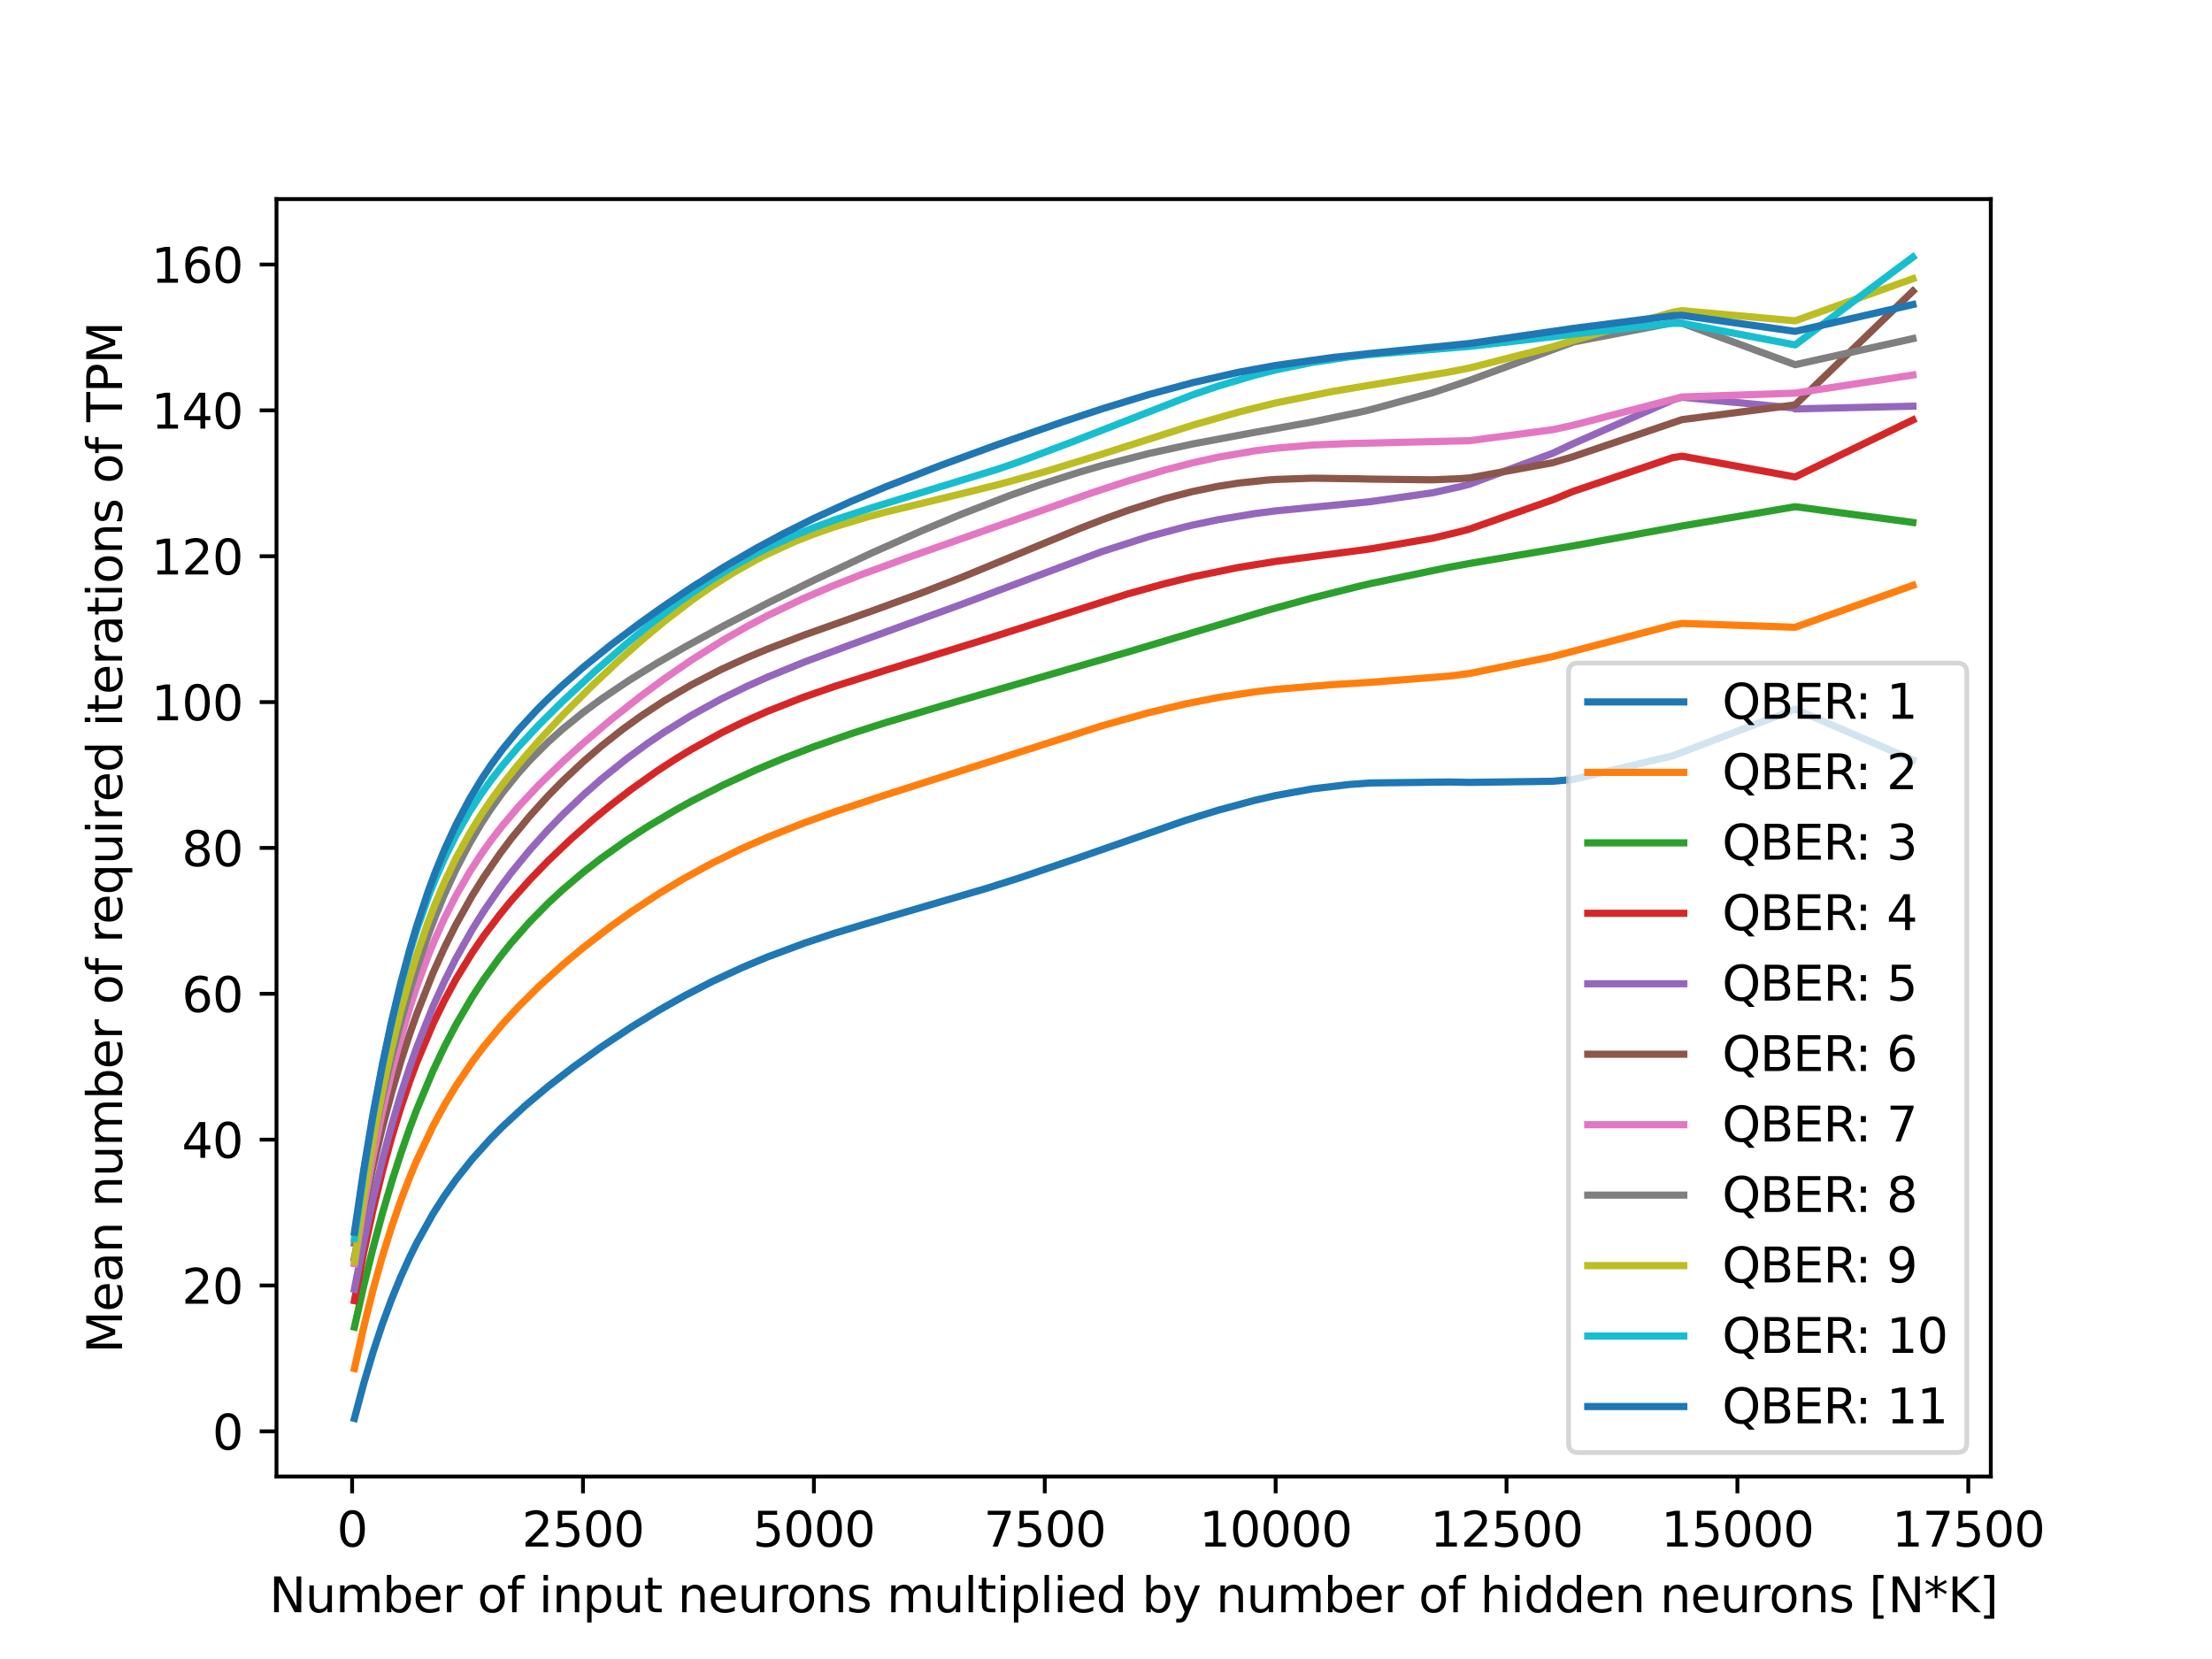 <?xml version="1.0" encoding="utf-8" standalone="no"?>
<!DOCTYPE svg PUBLIC "-//W3C//DTD SVG 1.1//EN"
  "http://www.w3.org/Graphics/SVG/1.1/DTD/svg11.dtd">
<svg xmlns:xlink="http://www.w3.org/1999/xlink" width="460.8pt" height="345.6pt" viewBox="0 0 460.8 345.6" xmlns="http://www.w3.org/2000/svg" version="1.1">
 <defs>
  <style type="text/css">*{stroke-linejoin: round; stroke-linecap: butt}</style>
 </defs>
 <g id="figure_1">
  <g id="patch_1">
   <path d="M 0 345.6 
L 460.8 345.6 
L 460.8 0 
L 0 0 
z
" style="fill: #ffffff"/>
  </g>
  <g id="axes_1">
   <g id="patch_2">
    <path d="M 57.6 307.584 
L 414.72 307.584 
L 414.72 41.472 
L 57.6 41.472 
z
" style="fill: #ffffff"/>
   </g>
   <g id="matplotlib.axis_1">
    <g id="xtick_1">
     <g id="line2d_1">
      <defs>
       <path id="m8f8224e576" d="M 0 0 
L 0 3.5 
" style="stroke: #000000; stroke-width: 0.8"/>
      </defs>
      <g>
       <use xlink:href="#m8f8224e576" x="73.352" y="307.584" style="stroke: #000000; stroke-width: 0.8"/>
      </g>
     </g>
     <g id="text_1">
      <!-- 0 -->
      <g transform="translate(70.171 322.182)scale(0.1 -0.1)">
       <defs>
        <path id="DejaVuSans-30" d="M 2034 4250 
Q 1547 4250 1301 3770 
Q 1056 3291 1056 2328 
Q 1056 1369 1301 889 
Q 1547 409 2034 409 
Q 2525 409 2770 889 
Q 3016 1369 3016 2328 
Q 3016 3291 2770 3770 
Q 2525 4250 2034 4250 
z
M 2034 4750 
Q 2819 4750 3233 4129 
Q 3647 3509 3647 2328 
Q 3647 1150 3233 529 
Q 2819 -91 2034 -91 
Q 1250 -91 836 529 
Q 422 1150 422 2328 
Q 422 3509 836 4129 
Q 1250 4750 2034 4750 
z
" transform="scale(0.016)"/>
       </defs>
       <use xlink:href="#DejaVuSans-30"/>
      </g>
     </g>
    </g>
    <g id="xtick_2">
     <g id="line2d_2">
      <g>
       <use xlink:href="#m8f8224e576" x="121.449" y="307.584" style="stroke: #000000; stroke-width: 0.8"/>
      </g>
     </g>
     <g id="text_2">
      <!-- 2500 -->
      <g transform="translate(108.724 322.182)scale(0.1 -0.1)">
       <defs>
        <path id="DejaVuSans-32" d="M 1228 531 
L 3431 531 
L 3431 0 
L 469 0 
L 469 531 
Q 828 903 1448 1529 
Q 2069 2156 2228 2338 
Q 2531 2678 2651 2914 
Q 2772 3150 2772 3378 
Q 2772 3750 2511 3984 
Q 2250 4219 1831 4219 
Q 1534 4219 1204 4116 
Q 875 4013 500 3803 
L 500 4441 
Q 881 4594 1212 4672 
Q 1544 4750 1819 4750 
Q 2544 4750 2975 4387 
Q 3406 4025 3406 3419 
Q 3406 3131 3298 2873 
Q 3191 2616 2906 2266 
Q 2828 2175 2409 1742 
Q 1991 1309 1228 531 
z
" transform="scale(0.016)"/>
        <path id="DejaVuSans-35" d="M 691 4666 
L 3169 4666 
L 3169 4134 
L 1269 4134 
L 1269 2991 
Q 1406 3038 1543 3061 
Q 1681 3084 1819 3084 
Q 2600 3084 3056 2656 
Q 3513 2228 3513 1497 
Q 3513 744 3044 326 
Q 2575 -91 1722 -91 
Q 1428 -91 1123 -41 
Q 819 9 494 109 
L 494 744 
Q 775 591 1075 516 
Q 1375 441 1709 441 
Q 2250 441 2565 725 
Q 2881 1009 2881 1497 
Q 2881 1984 2565 2268 
Q 2250 2553 1709 2553 
Q 1456 2553 1204 2497 
Q 953 2441 691 2322 
L 691 4666 
z
" transform="scale(0.016)"/>
       </defs>
       <use xlink:href="#DejaVuSans-32"/>
       <use xlink:href="#DejaVuSans-35" x="63.623"/>
       <use xlink:href="#DejaVuSans-30" x="127.246"/>
       <use xlink:href="#DejaVuSans-30" x="190.869"/>
      </g>
     </g>
    </g>
    <g id="xtick_3">
     <g id="line2d_3">
      <g>
       <use xlink:href="#m8f8224e576" x="169.546" y="307.584" style="stroke: #000000; stroke-width: 0.8"/>
      </g>
     </g>
     <g id="text_3">
      <!-- 5000 -->
      <g transform="translate(156.821 322.182)scale(0.1 -0.1)">
       <use xlink:href="#DejaVuSans-35"/>
       <use xlink:href="#DejaVuSans-30" x="63.623"/>
       <use xlink:href="#DejaVuSans-30" x="127.246"/>
       <use xlink:href="#DejaVuSans-30" x="190.869"/>
      </g>
     </g>
    </g>
    <g id="xtick_4">
     <g id="line2d_4">
      <g>
       <use xlink:href="#m8f8224e576" x="217.643" y="307.584" style="stroke: #000000; stroke-width: 0.8"/>
      </g>
     </g>
     <g id="text_4">
      <!-- 7500 -->
      <g transform="translate(204.918 322.182)scale(0.1 -0.1)">
       <defs>
        <path id="DejaVuSans-37" d="M 525 4666 
L 3525 4666 
L 3525 4397 
L 1831 0 
L 1172 0 
L 2766 4134 
L 525 4134 
L 525 4666 
z
" transform="scale(0.016)"/>
       </defs>
       <use xlink:href="#DejaVuSans-37"/>
       <use xlink:href="#DejaVuSans-35" x="63.623"/>
       <use xlink:href="#DejaVuSans-30" x="127.246"/>
       <use xlink:href="#DejaVuSans-30" x="190.869"/>
      </g>
     </g>
    </g>
    <g id="xtick_5">
     <g id="line2d_5">
      <g>
       <use xlink:href="#m8f8224e576" x="265.74" y="307.584" style="stroke: #000000; stroke-width: 0.8"/>
      </g>
     </g>
     <g id="text_5">
      <!-- 10000 -->
      <g transform="translate(249.833 322.182)scale(0.1 -0.1)">
       <defs>
        <path id="DejaVuSans-31" d="M 794 531 
L 1825 531 
L 1825 4091 
L 703 3866 
L 703 4441 
L 1819 4666 
L 2450 4666 
L 2450 531 
L 3481 531 
L 3481 0 
L 794 0 
L 794 531 
z
" transform="scale(0.016)"/>
       </defs>
       <use xlink:href="#DejaVuSans-31"/>
       <use xlink:href="#DejaVuSans-30" x="63.623"/>
       <use xlink:href="#DejaVuSans-30" x="127.246"/>
       <use xlink:href="#DejaVuSans-30" x="190.869"/>
       <use xlink:href="#DejaVuSans-30" x="254.492"/>
      </g>
     </g>
    </g>
    <g id="xtick_6">
     <g id="line2d_6">
      <g>
       <use xlink:href="#m8f8224e576" x="313.837" y="307.584" style="stroke: #000000; stroke-width: 0.8"/>
      </g>
     </g>
     <g id="text_6">
      <!-- 12500 -->
      <g transform="translate(297.93 322.182)scale(0.1 -0.1)">
       <use xlink:href="#DejaVuSans-31"/>
       <use xlink:href="#DejaVuSans-32" x="63.623"/>
       <use xlink:href="#DejaVuSans-35" x="127.246"/>
       <use xlink:href="#DejaVuSans-30" x="190.869"/>
       <use xlink:href="#DejaVuSans-30" x="254.492"/>
      </g>
     </g>
    </g>
    <g id="xtick_7">
     <g id="line2d_7">
      <g>
       <use xlink:href="#m8f8224e576" x="361.934" y="307.584" style="stroke: #000000; stroke-width: 0.8"/>
      </g>
     </g>
     <g id="text_7">
      <!-- 15000 -->
      <g transform="translate(346.027 322.182)scale(0.1 -0.1)">
       <use xlink:href="#DejaVuSans-31"/>
       <use xlink:href="#DejaVuSans-35" x="63.623"/>
       <use xlink:href="#DejaVuSans-30" x="127.246"/>
       <use xlink:href="#DejaVuSans-30" x="190.869"/>
       <use xlink:href="#DejaVuSans-30" x="254.492"/>
      </g>
     </g>
    </g>
    <g id="xtick_8">
     <g id="line2d_8">
      <g>
       <use xlink:href="#m8f8224e576" x="410.031" y="307.584" style="stroke: #000000; stroke-width: 0.8"/>
      </g>
     </g>
     <g id="text_8">
      <!-- 17500 -->
      <g transform="translate(394.124 322.182)scale(0.1 -0.1)">
       <use xlink:href="#DejaVuSans-31"/>
       <use xlink:href="#DejaVuSans-37" x="63.623"/>
       <use xlink:href="#DejaVuSans-35" x="127.246"/>
       <use xlink:href="#DejaVuSans-30" x="190.869"/>
       <use xlink:href="#DejaVuSans-30" x="254.492"/>
      </g>
     </g>
    </g>
    <g id="text_9">
     <!-- Number of input neurons multiplied by number of hidden neurons [N*K] -->
     <g transform="translate(56.103 335.861)scale(0.1 -0.1)">
      <defs>
       <path id="DejaVuSans-4e" d="M 628 4666 
L 1478 4666 
L 3547 763 
L 3547 4666 
L 4159 4666 
L 4159 0 
L 3309 0 
L 1241 3903 
L 1241 0 
L 628 0 
L 628 4666 
z
" transform="scale(0.016)"/>
       <path id="DejaVuSans-75" d="M 544 1381 
L 544 3500 
L 1119 3500 
L 1119 1403 
Q 1119 906 1312 657 
Q 1506 409 1894 409 
Q 2359 409 2629 706 
Q 2900 1003 2900 1516 
L 2900 3500 
L 3475 3500 
L 3475 0 
L 2900 0 
L 2900 538 
Q 2691 219 2414 64 
Q 2138 -91 1772 -91 
Q 1169 -91 856 284 
Q 544 659 544 1381 
z
M 1991 3584 
L 1991 3584 
z
" transform="scale(0.016)"/>
       <path id="DejaVuSans-6d" d="M 3328 2828 
Q 3544 3216 3844 3400 
Q 4144 3584 4550 3584 
Q 5097 3584 5394 3201 
Q 5691 2819 5691 2113 
L 5691 0 
L 5113 0 
L 5113 2094 
Q 5113 2597 4934 2840 
Q 4756 3084 4391 3084 
Q 3944 3084 3684 2787 
Q 3425 2491 3425 1978 
L 3425 0 
L 2847 0 
L 2847 2094 
Q 2847 2600 2669 2842 
Q 2491 3084 2119 3084 
Q 1678 3084 1418 2786 
Q 1159 2488 1159 1978 
L 1159 0 
L 581 0 
L 581 3500 
L 1159 3500 
L 1159 2956 
Q 1356 3278 1631 3431 
Q 1906 3584 2284 3584 
Q 2666 3584 2933 3390 
Q 3200 3197 3328 2828 
z
" transform="scale(0.016)"/>
       <path id="DejaVuSans-62" d="M 3116 1747 
Q 3116 2381 2855 2742 
Q 2594 3103 2138 3103 
Q 1681 3103 1420 2742 
Q 1159 2381 1159 1747 
Q 1159 1113 1420 752 
Q 1681 391 2138 391 
Q 2594 391 2855 752 
Q 3116 1113 3116 1747 
z
M 1159 2969 
Q 1341 3281 1617 3432 
Q 1894 3584 2278 3584 
Q 2916 3584 3314 3078 
Q 3713 2572 3713 1747 
Q 3713 922 3314 415 
Q 2916 -91 2278 -91 
Q 1894 -91 1617 61 
Q 1341 213 1159 525 
L 1159 0 
L 581 0 
L 581 4863 
L 1159 4863 
L 1159 2969 
z
" transform="scale(0.016)"/>
       <path id="DejaVuSans-65" d="M 3597 1894 
L 3597 1613 
L 953 1613 
Q 991 1019 1311 708 
Q 1631 397 2203 397 
Q 2534 397 2845 478 
Q 3156 559 3463 722 
L 3463 178 
Q 3153 47 2828 -22 
Q 2503 -91 2169 -91 
Q 1331 -91 842 396 
Q 353 884 353 1716 
Q 353 2575 817 3079 
Q 1281 3584 2069 3584 
Q 2775 3584 3186 3129 
Q 3597 2675 3597 1894 
z
M 3022 2063 
Q 3016 2534 2758 2815 
Q 2500 3097 2075 3097 
Q 1594 3097 1305 2825 
Q 1016 2553 972 2059 
L 3022 2063 
z
" transform="scale(0.016)"/>
       <path id="DejaVuSans-72" d="M 2631 2963 
Q 2534 3019 2420 3045 
Q 2306 3072 2169 3072 
Q 1681 3072 1420 2755 
Q 1159 2438 1159 1844 
L 1159 0 
L 581 0 
L 581 3500 
L 1159 3500 
L 1159 2956 
Q 1341 3275 1631 3429 
Q 1922 3584 2338 3584 
Q 2397 3584 2469 3576 
Q 2541 3569 2628 3553 
L 2631 2963 
z
" transform="scale(0.016)"/>
       <path id="DejaVuSans-20" transform="scale(0.016)"/>
       <path id="DejaVuSans-6f" d="M 1959 3097 
Q 1497 3097 1228 2736 
Q 959 2375 959 1747 
Q 959 1119 1226 758 
Q 1494 397 1959 397 
Q 2419 397 2687 759 
Q 2956 1122 2956 1747 
Q 2956 2369 2687 2733 
Q 2419 3097 1959 3097 
z
M 1959 3584 
Q 2709 3584 3137 3096 
Q 3566 2609 3566 1747 
Q 3566 888 3137 398 
Q 2709 -91 1959 -91 
Q 1206 -91 779 398 
Q 353 888 353 1747 
Q 353 2609 779 3096 
Q 1206 3584 1959 3584 
z
" transform="scale(0.016)"/>
       <path id="DejaVuSans-66" d="M 2375 4863 
L 2375 4384 
L 1825 4384 
Q 1516 4384 1395 4259 
Q 1275 4134 1275 3809 
L 1275 3500 
L 2222 3500 
L 2222 3053 
L 1275 3053 
L 1275 0 
L 697 0 
L 697 3053 
L 147 3053 
L 147 3500 
L 697 3500 
L 697 3744 
Q 697 4328 969 4595 
Q 1241 4863 1831 4863 
L 2375 4863 
z
" transform="scale(0.016)"/>
       <path id="DejaVuSans-69" d="M 603 3500 
L 1178 3500 
L 1178 0 
L 603 0 
L 603 3500 
z
M 603 4863 
L 1178 4863 
L 1178 4134 
L 603 4134 
L 603 4863 
z
" transform="scale(0.016)"/>
       <path id="DejaVuSans-6e" d="M 3513 2113 
L 3513 0 
L 2938 0 
L 2938 2094 
Q 2938 2591 2744 2837 
Q 2550 3084 2163 3084 
Q 1697 3084 1428 2787 
Q 1159 2491 1159 1978 
L 1159 0 
L 581 0 
L 581 3500 
L 1159 3500 
L 1159 2956 
Q 1366 3272 1645 3428 
Q 1925 3584 2291 3584 
Q 2894 3584 3203 3211 
Q 3513 2838 3513 2113 
z
" transform="scale(0.016)"/>
       <path id="DejaVuSans-70" d="M 1159 525 
L 1159 -1331 
L 581 -1331 
L 581 3500 
L 1159 3500 
L 1159 2969 
Q 1341 3281 1617 3432 
Q 1894 3584 2278 3584 
Q 2916 3584 3314 3078 
Q 3713 2572 3713 1747 
Q 3713 922 3314 415 
Q 2916 -91 2278 -91 
Q 1894 -91 1617 61 
Q 1341 213 1159 525 
z
M 3116 1747 
Q 3116 2381 2855 2742 
Q 2594 3103 2138 3103 
Q 1681 3103 1420 2742 
Q 1159 2381 1159 1747 
Q 1159 1113 1420 752 
Q 1681 391 2138 391 
Q 2594 391 2855 752 
Q 3116 1113 3116 1747 
z
" transform="scale(0.016)"/>
       <path id="DejaVuSans-74" d="M 1172 4494 
L 1172 3500 
L 2356 3500 
L 2356 3053 
L 1172 3053 
L 1172 1153 
Q 1172 725 1289 603 
Q 1406 481 1766 481 
L 2356 481 
L 2356 0 
L 1766 0 
Q 1100 0 847 248 
Q 594 497 594 1153 
L 594 3053 
L 172 3053 
L 172 3500 
L 594 3500 
L 594 4494 
L 1172 4494 
z
" transform="scale(0.016)"/>
       <path id="DejaVuSans-73" d="M 2834 3397 
L 2834 2853 
Q 2591 2978 2328 3040 
Q 2066 3103 1784 3103 
Q 1356 3103 1142 2972 
Q 928 2841 928 2578 
Q 928 2378 1081 2264 
Q 1234 2150 1697 2047 
L 1894 2003 
Q 2506 1872 2764 1633 
Q 3022 1394 3022 966 
Q 3022 478 2636 193 
Q 2250 -91 1575 -91 
Q 1294 -91 989 -36 
Q 684 19 347 128 
L 347 722 
Q 666 556 975 473 
Q 1284 391 1588 391 
Q 1994 391 2212 530 
Q 2431 669 2431 922 
Q 2431 1156 2273 1281 
Q 2116 1406 1581 1522 
L 1381 1569 
Q 847 1681 609 1914 
Q 372 2147 372 2553 
Q 372 3047 722 3315 
Q 1072 3584 1716 3584 
Q 2034 3584 2315 3537 
Q 2597 3491 2834 3397 
z
" transform="scale(0.016)"/>
       <path id="DejaVuSans-6c" d="M 603 4863 
L 1178 4863 
L 1178 0 
L 603 0 
L 603 4863 
z
" transform="scale(0.016)"/>
       <path id="DejaVuSans-64" d="M 2906 2969 
L 2906 4863 
L 3481 4863 
L 3481 0 
L 2906 0 
L 2906 525 
Q 2725 213 2448 61 
Q 2172 -91 1784 -91 
Q 1150 -91 751 415 
Q 353 922 353 1747 
Q 353 2572 751 3078 
Q 1150 3584 1784 3584 
Q 2172 3584 2448 3432 
Q 2725 3281 2906 2969 
z
M 947 1747 
Q 947 1113 1208 752 
Q 1469 391 1925 391 
Q 2381 391 2643 752 
Q 2906 1113 2906 1747 
Q 2906 2381 2643 2742 
Q 2381 3103 1925 3103 
Q 1469 3103 1208 2742 
Q 947 2381 947 1747 
z
" transform="scale(0.016)"/>
       <path id="DejaVuSans-79" d="M 2059 -325 
Q 1816 -950 1584 -1140 
Q 1353 -1331 966 -1331 
L 506 -1331 
L 506 -850 
L 844 -850 
Q 1081 -850 1212 -737 
Q 1344 -625 1503 -206 
L 1606 56 
L 191 3500 
L 800 3500 
L 1894 763 
L 2988 3500 
L 3597 3500 
L 2059 -325 
z
" transform="scale(0.016)"/>
       <path id="DejaVuSans-68" d="M 3513 2113 
L 3513 0 
L 2938 0 
L 2938 2094 
Q 2938 2591 2744 2837 
Q 2550 3084 2163 3084 
Q 1697 3084 1428 2787 
Q 1159 2491 1159 1978 
L 1159 0 
L 581 0 
L 581 4863 
L 1159 4863 
L 1159 2956 
Q 1366 3272 1645 3428 
Q 1925 3584 2291 3584 
Q 2894 3584 3203 3211 
Q 3513 2838 3513 2113 
z
" transform="scale(0.016)"/>
       <path id="DejaVuSans-5b" d="M 550 4863 
L 1875 4863 
L 1875 4416 
L 1125 4416 
L 1125 -397 
L 1875 -397 
L 1875 -844 
L 550 -844 
L 550 4863 
z
" transform="scale(0.016)"/>
       <path id="DejaVuSans-2a" d="M 3009 3897 
L 1888 3291 
L 3009 2681 
L 2828 2375 
L 1778 3009 
L 1778 1831 
L 1422 1831 
L 1422 3009 
L 372 2375 
L 191 2681 
L 1313 3291 
L 191 3897 
L 372 4206 
L 1422 3572 
L 1422 4750 
L 1778 4750 
L 1778 3572 
L 2828 4206 
L 3009 3897 
z
" transform="scale(0.016)"/>
       <path id="DejaVuSans-4b" d="M 628 4666 
L 1259 4666 
L 1259 2694 
L 3353 4666 
L 4166 4666 
L 1850 2491 
L 4331 0 
L 3500 0 
L 1259 2247 
L 1259 0 
L 628 0 
L 628 4666 
z
" transform="scale(0.016)"/>
       <path id="DejaVuSans-5d" d="M 1947 4863 
L 1947 -844 
L 622 -844 
L 622 -397 
L 1369 -397 
L 1369 4416 
L 622 4416 
L 622 4863 
L 1947 4863 
z
" transform="scale(0.016)"/>
      </defs>
      <use xlink:href="#DejaVuSans-4e"/>
      <use xlink:href="#DejaVuSans-75" x="74.805"/>
      <use xlink:href="#DejaVuSans-6d" x="138.184"/>
      <use xlink:href="#DejaVuSans-62" x="235.596"/>
      <use xlink:href="#DejaVuSans-65" x="299.072"/>
      <use xlink:href="#DejaVuSans-72" x="360.596"/>
      <use xlink:href="#DejaVuSans-20" x="401.709"/>
      <use xlink:href="#DejaVuSans-6f" x="433.496"/>
      <use xlink:href="#DejaVuSans-66" x="494.678"/>
      <use xlink:href="#DejaVuSans-20" x="529.883"/>
      <use xlink:href="#DejaVuSans-69" x="561.67"/>
      <use xlink:href="#DejaVuSans-6e" x="589.453"/>
      <use xlink:href="#DejaVuSans-70" x="652.832"/>
      <use xlink:href="#DejaVuSans-75" x="716.309"/>
      <use xlink:href="#DejaVuSans-74" x="779.688"/>
      <use xlink:href="#DejaVuSans-20" x="818.896"/>
      <use xlink:href="#DejaVuSans-6e" x="850.684"/>
      <use xlink:href="#DejaVuSans-65" x="914.062"/>
      <use xlink:href="#DejaVuSans-75" x="975.586"/>
      <use xlink:href="#DejaVuSans-72" x="1038.965"/>
      <use xlink:href="#DejaVuSans-6f" x="1077.828"/>
      <use xlink:href="#DejaVuSans-6e" x="1139.01"/>
      <use xlink:href="#DejaVuSans-73" x="1202.389"/>
      <use xlink:href="#DejaVuSans-20" x="1254.488"/>
      <use xlink:href="#DejaVuSans-6d" x="1286.275"/>
      <use xlink:href="#DejaVuSans-75" x="1383.688"/>
      <use xlink:href="#DejaVuSans-6c" x="1447.066"/>
      <use xlink:href="#DejaVuSans-74" x="1474.85"/>
      <use xlink:href="#DejaVuSans-69" x="1514.059"/>
      <use xlink:href="#DejaVuSans-70" x="1541.842"/>
      <use xlink:href="#DejaVuSans-6c" x="1605.318"/>
      <use xlink:href="#DejaVuSans-69" x="1633.102"/>
      <use xlink:href="#DejaVuSans-65" x="1660.885"/>
      <use xlink:href="#DejaVuSans-64" x="1722.408"/>
      <use xlink:href="#DejaVuSans-20" x="1785.885"/>
      <use xlink:href="#DejaVuSans-62" x="1817.672"/>
      <use xlink:href="#DejaVuSans-79" x="1881.148"/>
      <use xlink:href="#DejaVuSans-20" x="1940.328"/>
      <use xlink:href="#DejaVuSans-6e" x="1972.115"/>
      <use xlink:href="#DejaVuSans-75" x="2035.494"/>
      <use xlink:href="#DejaVuSans-6d" x="2098.873"/>
      <use xlink:href="#DejaVuSans-62" x="2196.285"/>
      <use xlink:href="#DejaVuSans-65" x="2259.762"/>
      <use xlink:href="#DejaVuSans-72" x="2321.285"/>
      <use xlink:href="#DejaVuSans-20" x="2362.398"/>
      <use xlink:href="#DejaVuSans-6f" x="2394.186"/>
      <use xlink:href="#DejaVuSans-66" x="2455.367"/>
      <use xlink:href="#DejaVuSans-20" x="2490.572"/>
      <use xlink:href="#DejaVuSans-68" x="2522.359"/>
      <use xlink:href="#DejaVuSans-69" x="2585.738"/>
      <use xlink:href="#DejaVuSans-64" x="2613.521"/>
      <use xlink:href="#DejaVuSans-64" x="2676.998"/>
      <use xlink:href="#DejaVuSans-65" x="2740.475"/>
      <use xlink:href="#DejaVuSans-6e" x="2801.998"/>
      <use xlink:href="#DejaVuSans-20" x="2865.377"/>
      <use xlink:href="#DejaVuSans-6e" x="2897.164"/>
      <use xlink:href="#DejaVuSans-65" x="2960.543"/>
      <use xlink:href="#DejaVuSans-75" x="3022.066"/>
      <use xlink:href="#DejaVuSans-72" x="3085.445"/>
      <use xlink:href="#DejaVuSans-6f" x="3124.309"/>
      <use xlink:href="#DejaVuSans-6e" x="3185.49"/>
      <use xlink:href="#DejaVuSans-73" x="3248.869"/>
      <use xlink:href="#DejaVuSans-20" x="3300.969"/>
      <use xlink:href="#DejaVuSans-5b" x="3332.756"/>
      <use xlink:href="#DejaVuSans-4e" x="3371.77"/>
      <use xlink:href="#DejaVuSans-2a" x="3446.574"/>
      <use xlink:href="#DejaVuSans-4b" x="3496.574"/>
      <use xlink:href="#DejaVuSans-5d" x="3562.15"/>
     </g>
    </g>
   </g>
   <g id="matplotlib.axis_2">
    <g id="ytick_1">
     <g id="line2d_9">
      <defs>
       <path id="mf45cab8dc6" d="M 0 0 
L -3.5 0 
" style="stroke: #000000; stroke-width: 0.8"/>
      </defs>
      <g>
       <use xlink:href="#mf45cab8dc6" x="57.6" y="298.175" style="stroke: #000000; stroke-width: 0.8"/>
      </g>
     </g>
     <g id="text_10">
      <!-- 0 -->
      <g transform="translate(44.237 301.975)scale(0.1 -0.1)">
       <use xlink:href="#DejaVuSans-30"/>
      </g>
     </g>
    </g>
    <g id="ytick_2">
     <g id="line2d_10">
      <g>
       <use xlink:href="#mf45cab8dc6" x="57.6" y="267.791" style="stroke: #000000; stroke-width: 0.8"/>
      </g>
     </g>
     <g id="text_11">
      <!-- 20 -->
      <g transform="translate(37.875 271.59)scale(0.1 -0.1)">
       <use xlink:href="#DejaVuSans-32"/>
       <use xlink:href="#DejaVuSans-30" x="63.623"/>
      </g>
     </g>
    </g>
    <g id="ytick_3">
     <g id="line2d_11">
      <g>
       <use xlink:href="#mf45cab8dc6" x="57.6" y="237.407" style="stroke: #000000; stroke-width: 0.8"/>
      </g>
     </g>
     <g id="text_12">
      <!-- 40 -->
      <g transform="translate(37.875 241.206)scale(0.1 -0.1)">
       <defs>
        <path id="DejaVuSans-34" d="M 2419 4116 
L 825 1625 
L 2419 1625 
L 2419 4116 
z
M 2253 4666 
L 3047 4666 
L 3047 1625 
L 3713 1625 
L 3713 1100 
L 3047 1100 
L 3047 0 
L 2419 0 
L 2419 1100 
L 313 1100 
L 313 1709 
L 2253 4666 
z
" transform="scale(0.016)"/>
       </defs>
       <use xlink:href="#DejaVuSans-34"/>
       <use xlink:href="#DejaVuSans-30" x="63.623"/>
      </g>
     </g>
    </g>
    <g id="ytick_4">
     <g id="line2d_12">
      <g>
       <use xlink:href="#mf45cab8dc6" x="57.6" y="207.023" style="stroke: #000000; stroke-width: 0.8"/>
      </g>
     </g>
     <g id="text_13">
      <!-- 60 -->
      <g transform="translate(37.875 210.822)scale(0.1 -0.1)">
       <defs>
        <path id="DejaVuSans-36" d="M 2113 2584 
Q 1688 2584 1439 2293 
Q 1191 2003 1191 1497 
Q 1191 994 1439 701 
Q 1688 409 2113 409 
Q 2538 409 2786 701 
Q 3034 994 3034 1497 
Q 3034 2003 2786 2293 
Q 2538 2584 2113 2584 
z
M 3366 4563 
L 3366 3988 
Q 3128 4100 2886 4159 
Q 2644 4219 2406 4219 
Q 1781 4219 1451 3797 
Q 1122 3375 1075 2522 
Q 1259 2794 1537 2939 
Q 1816 3084 2150 3084 
Q 2853 3084 3261 2657 
Q 3669 2231 3669 1497 
Q 3669 778 3244 343 
Q 2819 -91 2113 -91 
Q 1303 -91 875 529 
Q 447 1150 447 2328 
Q 447 3434 972 4092 
Q 1497 4750 2381 4750 
Q 2619 4750 2861 4703 
Q 3103 4656 3366 4563 
z
" transform="scale(0.016)"/>
       </defs>
       <use xlink:href="#DejaVuSans-36"/>
       <use xlink:href="#DejaVuSans-30" x="63.623"/>
      </g>
     </g>
    </g>
    <g id="ytick_5">
     <g id="line2d_13">
      <g>
       <use xlink:href="#mf45cab8dc6" x="57.6" y="176.638" style="stroke: #000000; stroke-width: 0.8"/>
      </g>
     </g>
     <g id="text_14">
      <!-- 80 -->
      <g transform="translate(37.875 180.438)scale(0.1 -0.1)">
       <defs>
        <path id="DejaVuSans-38" d="M 2034 2216 
Q 1584 2216 1326 1975 
Q 1069 1734 1069 1313 
Q 1069 891 1326 650 
Q 1584 409 2034 409 
Q 2484 409 2743 651 
Q 3003 894 3003 1313 
Q 3003 1734 2745 1975 
Q 2488 2216 2034 2216 
z
M 1403 2484 
Q 997 2584 770 2862 
Q 544 3141 544 3541 
Q 544 4100 942 4425 
Q 1341 4750 2034 4750 
Q 2731 4750 3128 4425 
Q 3525 4100 3525 3541 
Q 3525 3141 3298 2862 
Q 3072 2584 2669 2484 
Q 3125 2378 3379 2068 
Q 3634 1759 3634 1313 
Q 3634 634 3220 271 
Q 2806 -91 2034 -91 
Q 1263 -91 848 271 
Q 434 634 434 1313 
Q 434 1759 690 2068 
Q 947 2378 1403 2484 
z
M 1172 3481 
Q 1172 3119 1398 2916 
Q 1625 2713 2034 2713 
Q 2441 2713 2670 2916 
Q 2900 3119 2900 3481 
Q 2900 3844 2670 4047 
Q 2441 4250 2034 4250 
Q 1625 4250 1398 4047 
Q 1172 3844 1172 3481 
z
" transform="scale(0.016)"/>
       </defs>
       <use xlink:href="#DejaVuSans-38"/>
       <use xlink:href="#DejaVuSans-30" x="63.623"/>
      </g>
     </g>
    </g>
    <g id="ytick_6">
     <g id="line2d_14">
      <g>
       <use xlink:href="#mf45cab8dc6" x="57.6" y="146.254" style="stroke: #000000; stroke-width: 0.8"/>
      </g>
     </g>
     <g id="text_15">
      <!-- 100 -->
      <g transform="translate(31.512 150.053)scale(0.1 -0.1)">
       <use xlink:href="#DejaVuSans-31"/>
       <use xlink:href="#DejaVuSans-30" x="63.623"/>
       <use xlink:href="#DejaVuSans-30" x="127.246"/>
      </g>
     </g>
    </g>
    <g id="ytick_7">
     <g id="line2d_15">
      <g>
       <use xlink:href="#mf45cab8dc6" x="57.6" y="115.87" style="stroke: #000000; stroke-width: 0.8"/>
      </g>
     </g>
     <g id="text_16">
      <!-- 120 -->
      <g transform="translate(31.512 119.669)scale(0.1 -0.1)">
       <use xlink:href="#DejaVuSans-31"/>
       <use xlink:href="#DejaVuSans-32" x="63.623"/>
       <use xlink:href="#DejaVuSans-30" x="127.246"/>
      </g>
     </g>
    </g>
    <g id="ytick_8">
     <g id="line2d_16">
      <g>
       <use xlink:href="#mf45cab8dc6" x="57.6" y="85.485" style="stroke: #000000; stroke-width: 0.8"/>
      </g>
     </g>
     <g id="text_17">
      <!-- 140 -->
      <g transform="translate(31.512 89.285)scale(0.1 -0.1)">
       <use xlink:href="#DejaVuSans-31"/>
       <use xlink:href="#DejaVuSans-34" x="63.623"/>
       <use xlink:href="#DejaVuSans-30" x="127.246"/>
      </g>
     </g>
    </g>
    <g id="ytick_9">
     <g id="line2d_17">
      <g>
       <use xlink:href="#mf45cab8dc6" x="57.6" y="55.101" style="stroke: #000000; stroke-width: 0.8"/>
      </g>
     </g>
     <g id="text_18">
      <!-- 160 -->
      <g transform="translate(31.512 58.9)scale(0.1 -0.1)">
       <use xlink:href="#DejaVuSans-31"/>
       <use xlink:href="#DejaVuSans-36" x="63.623"/>
       <use xlink:href="#DejaVuSans-30" x="127.246"/>
      </g>
     </g>
    </g>
    <g id="text_19">
     <!-- Mean number of required iterations of TPM -->
     <g transform="translate(25.433 281.894)rotate(-90)scale(0.1 -0.1)">
      <defs>
       <path id="DejaVuSans-4d" d="M 628 4666 
L 1569 4666 
L 2759 1491 
L 3956 4666 
L 4897 4666 
L 4897 0 
L 4281 0 
L 4281 4097 
L 3078 897 
L 2444 897 
L 1241 4097 
L 1241 0 
L 628 0 
L 628 4666 
z
" transform="scale(0.016)"/>
       <path id="DejaVuSans-61" d="M 2194 1759 
Q 1497 1759 1228 1600 
Q 959 1441 959 1056 
Q 959 750 1161 570 
Q 1363 391 1709 391 
Q 2188 391 2477 730 
Q 2766 1069 2766 1631 
L 2766 1759 
L 2194 1759 
z
M 3341 1997 
L 3341 0 
L 2766 0 
L 2766 531 
Q 2569 213 2275 61 
Q 1981 -91 1556 -91 
Q 1019 -91 701 211 
Q 384 513 384 1019 
Q 384 1609 779 1909 
Q 1175 2209 1959 2209 
L 2766 2209 
L 2766 2266 
Q 2766 2663 2505 2880 
Q 2244 3097 1772 3097 
Q 1472 3097 1187 3025 
Q 903 2953 641 2809 
L 641 3341 
Q 956 3463 1253 3523 
Q 1550 3584 1831 3584 
Q 2591 3584 2966 3190 
Q 3341 2797 3341 1997 
z
" transform="scale(0.016)"/>
       <path id="DejaVuSans-71" d="M 947 1747 
Q 947 1113 1208 752 
Q 1469 391 1925 391 
Q 2381 391 2643 752 
Q 2906 1113 2906 1747 
Q 2906 2381 2643 2742 
Q 2381 3103 1925 3103 
Q 1469 3103 1208 2742 
Q 947 2381 947 1747 
z
M 2906 525 
Q 2725 213 2448 61 
Q 2172 -91 1784 -91 
Q 1150 -91 751 415 
Q 353 922 353 1747 
Q 353 2572 751 3078 
Q 1150 3584 1784 3584 
Q 2172 3584 2448 3432 
Q 2725 3281 2906 2969 
L 2906 3500 
L 3481 3500 
L 3481 -1331 
L 2906 -1331 
L 2906 525 
z
" transform="scale(0.016)"/>
       <path id="DejaVuSans-54" d="M -19 4666 
L 3928 4666 
L 3928 4134 
L 2272 4134 
L 2272 0 
L 1638 0 
L 1638 4134 
L -19 4134 
L -19 4666 
z
" transform="scale(0.016)"/>
       <path id="DejaVuSans-50" d="M 1259 4147 
L 1259 2394 
L 2053 2394 
Q 2494 2394 2734 2622 
Q 2975 2850 2975 3272 
Q 2975 3691 2734 3919 
Q 2494 4147 2053 4147 
L 1259 4147 
z
M 628 4666 
L 2053 4666 
Q 2838 4666 3239 4311 
Q 3641 3956 3641 3272 
Q 3641 2581 3239 2228 
Q 2838 1875 2053 1875 
L 1259 1875 
L 1259 0 
L 628 0 
L 628 4666 
z
" transform="scale(0.016)"/>
      </defs>
      <use xlink:href="#DejaVuSans-4d"/>
      <use xlink:href="#DejaVuSans-65" x="86.279"/>
      <use xlink:href="#DejaVuSans-61" x="147.803"/>
      <use xlink:href="#DejaVuSans-6e" x="209.082"/>
      <use xlink:href="#DejaVuSans-20" x="272.461"/>
      <use xlink:href="#DejaVuSans-6e" x="304.248"/>
      <use xlink:href="#DejaVuSans-75" x="367.627"/>
      <use xlink:href="#DejaVuSans-6d" x="431.006"/>
      <use xlink:href="#DejaVuSans-62" x="528.418"/>
      <use xlink:href="#DejaVuSans-65" x="591.895"/>
      <use xlink:href="#DejaVuSans-72" x="653.418"/>
      <use xlink:href="#DejaVuSans-20" x="694.531"/>
      <use xlink:href="#DejaVuSans-6f" x="726.318"/>
      <use xlink:href="#DejaVuSans-66" x="787.5"/>
      <use xlink:href="#DejaVuSans-20" x="822.705"/>
      <use xlink:href="#DejaVuSans-72" x="854.492"/>
      <use xlink:href="#DejaVuSans-65" x="893.355"/>
      <use xlink:href="#DejaVuSans-71" x="954.879"/>
      <use xlink:href="#DejaVuSans-75" x="1018.355"/>
      <use xlink:href="#DejaVuSans-69" x="1081.734"/>
      <use xlink:href="#DejaVuSans-72" x="1109.518"/>
      <use xlink:href="#DejaVuSans-65" x="1148.381"/>
      <use xlink:href="#DejaVuSans-64" x="1209.904"/>
      <use xlink:href="#DejaVuSans-20" x="1273.381"/>
      <use xlink:href="#DejaVuSans-69" x="1305.168"/>
      <use xlink:href="#DejaVuSans-74" x="1332.951"/>
      <use xlink:href="#DejaVuSans-65" x="1372.16"/>
      <use xlink:href="#DejaVuSans-72" x="1433.684"/>
      <use xlink:href="#DejaVuSans-61" x="1474.797"/>
      <use xlink:href="#DejaVuSans-74" x="1536.076"/>
      <use xlink:href="#DejaVuSans-69" x="1575.285"/>
      <use xlink:href="#DejaVuSans-6f" x="1603.068"/>
      <use xlink:href="#DejaVuSans-6e" x="1664.25"/>
      <use xlink:href="#DejaVuSans-73" x="1727.629"/>
      <use xlink:href="#DejaVuSans-20" x="1779.729"/>
      <use xlink:href="#DejaVuSans-6f" x="1811.516"/>
      <use xlink:href="#DejaVuSans-66" x="1872.697"/>
      <use xlink:href="#DejaVuSans-20" x="1907.902"/>
      <use xlink:href="#DejaVuSans-54" x="1939.689"/>
      <use xlink:href="#DejaVuSans-50" x="2000.773"/>
      <use xlink:href="#DejaVuSans-4d" x="2061.076"/>
     </g>
    </g>
   </g>
   <g id="line2d_18">
    <path d="M 73.833 295.488 
L 75.757 288.254 
L 75.757 288.254 
L 77.68 281.778 
L 77.68 281.778 
L 79.604 275.971 
L 79.604 275.971 
L 81.528 270.756 
L 81.528 270.756 
L 83.452 266.062 
L 83.452 266.062 
L 85.376 261.826 
L 85.376 261.826 
L 86.819 258.914 
L 86.819 258.914 
L 90.186 252.878 
L 90.186 252.878 
L 92.591 249.114 
L 92.591 249.114 
L 94.995 245.721 
L 94.995 245.721 
L 98.362 241.48 
L 98.362 241.48 
L 102.21 237.204 
L 102.21 237.204 
L 104.615 234.771 
L 104.615 234.771 
L 109.424 230.323 
L 109.424 230.323 
L 114.234 226.293 
L 114.234 226.293 
L 119.525 222.211 
L 119.525 222.211 
L 125.296 218.083 
L 125.296 218.083 
L 131.549 213.943 
L 137.321 210.415 
L 137.321 210.415 
L 142.611 207.432 
L 142.611 207.432 
L 148.383 204.454 
L 148.383 204.454 
L 154.636 201.548 
L 159.926 199.336 
L 159.926 199.336 
L 167.622 196.474 
L 173.874 194.401 
L 173.874 194.401 
L 184.456 191.221 
L 184.456 191.221 
L 205.618 185.031 
L 205.618 185.031 
L 212.352 182.891 
L 224.857 178.631 
L 224.857 178.631 
L 246.982 170.895 
L 253.715 168.797 
L 253.715 168.797 
L 261.411 166.715 
L 261.411 166.715 
L 265.74 165.725 
L 273.435 164.33 
L 273.435 164.33 
L 281.131 163.416 
L 281.131 163.416 
L 285.459 163.105 
L 301.812 162.906 
L 301.812 162.906 
L 306.141 162.984 
L 323.456 162.754 
L 323.456 162.754 
L 327.785 162.361 
L 348.466 157.436 
L 348.466 157.436 
L 350.39 156.723 
L 373.958 147.719 
L 398.487 158.317 
L 398.487 158.317 
" clip-path="url(#p5bae2993f6)" style="fill: none; stroke: #1f77b4; stroke-width: 1.5; stroke-linecap: square"/>
   </g>
   <g id="line2d_19">
    <path d="M 73.833 285.092 
L 75.757 276.489 
L 75.757 276.489 
L 77.68 268.799 
L 77.68 268.799 
L 79.604 261.913 
L 79.604 261.913 
L 81.528 255.737 
L 81.528 255.737 
L 83.452 250.185 
L 83.452 250.185 
L 85.376 245.179 
L 85.376 245.179 
L 86.819 241.741 
L 86.819 241.741 
L 90.186 234.623 
L 90.186 234.623 
L 92.591 230.19 
L 92.591 230.19 
L 94.995 226.202 
L 94.995 226.202 
L 98.362 221.227 
L 98.362 221.227 
L 100.767 218.03 
L 100.767 218.03 
L 104.615 213.399 
L 104.615 213.399 
L 107.982 209.736 
L 107.982 209.736 
L 112.31 205.436 
L 117.12 201.077 
L 117.12 201.077 
L 121.449 197.456 
L 127.22 193.001 
L 127.22 193.001 
L 131.549 189.912 
L 137.321 186.111 
L 137.321 186.111 
L 142.611 182.934 
L 142.611 182.934 
L 148.383 179.788 
L 148.383 179.788 
L 154.636 176.732 
L 159.926 174.401 
L 159.926 174.401 
L 167.622 171.357 
L 173.874 169.115 
L 173.874 169.115 
L 184.456 165.605 
L 184.456 165.605 
L 229.667 151.163 
L 229.667 151.163 
L 239.286 148.471 
L 239.286 148.471 
L 246.982 146.634 
L 253.715 145.306 
L 253.715 145.306 
L 261.411 144.122 
L 261.411 144.122 
L 265.74 143.605 
L 277.764 142.606 
L 277.764 142.606 
L 285.459 142.147 
L 301.812 140.848 
L 301.812 140.848 
L 306.141 140.293 
L 323.456 136.777 
L 323.456 136.777 
L 348.466 130.211 
L 348.466 130.211 
L 350.39 129.871 
L 373.958 130.672 
L 398.487 121.937 
L 398.487 121.937 
" clip-path="url(#p5bae2993f6)" style="fill: none; stroke: #ff7f0e; stroke-width: 1.5; stroke-linecap: square"/>
   </g>
   <g id="line2d_20">
    <path d="M 73.833 276.458 
L 75.757 267.917 
L 75.757 267.917 
L 77.68 260.11 
L 77.68 260.11 
L 79.604 252.971 
L 79.604 252.971 
L 81.528 246.436 
L 81.528 246.436 
L 83.452 240.451 
L 83.452 240.451 
L 85.376 234.962 
L 85.376 234.962 
L 86.819 231.143 
L 86.819 231.143 
L 90.186 223.111 
L 90.186 223.111 
L 92.591 218.038 
L 92.591 218.038 
L 94.995 213.443 
L 94.995 213.443 
L 98.362 207.701 
L 98.362 207.701 
L 100.767 204.024 
L 100.767 204.024 
L 104.134 199.38 
L 104.134 199.38 
L 106.539 196.371 
L 106.539 196.371 
L 110.386 192.006 
L 110.386 192.006 
L 114.234 188.103 
L 114.234 188.103 
L 117.12 185.426 
L 117.12 185.426 
L 121.449 181.745 
L 125.296 178.756 
L 125.296 178.756 
L 130.587 175.005 
L 130.587 175.005 
L 134.916 172.196 
L 134.916 172.196 
L 140.688 168.76 
L 140.688 168.76 
L 144.054 166.9 
L 144.054 166.9 
L 150.788 163.464 
L 150.788 163.464 
L 157.521 160.368 
L 157.521 160.368 
L 163.293 157.952 
L 163.293 157.952 
L 169.546 155.553 
L 169.546 155.553 
L 177.241 152.86 
L 177.241 152.86 
L 184.456 150.542 
L 184.456 150.542 
L 196.48 146.968 
L 234.958 135.829 
L 234.958 135.829 
L 263.816 127.195 
L 263.816 127.195 
L 273.435 124.55 
L 273.435 124.55 
L 283.536 122.023 
L 283.536 122.023 
L 285.459 121.575 
L 301.812 118.172 
L 301.812 118.172 
L 306.141 117.379 
L 327.785 113.705 
L 350.39 109.57 
L 373.958 105.553 
L 398.487 108.838 
L 398.487 108.838 
" clip-path="url(#p5bae2993f6)" style="fill: none; stroke: #2ca02c; stroke-width: 1.5; stroke-linecap: square"/>
   </g>
   <g id="line2d_21">
    <path d="M 73.833 270.954 
L 75.757 260.992 
L 75.757 260.992 
L 77.68 252.125 
L 77.68 252.125 
L 79.604 244.223 
L 79.604 244.223 
L 81.528 237.168 
L 81.528 237.168 
L 83.452 230.854 
L 83.452 230.854 
L 85.376 225.188 
L 85.376 225.188 
L 86.819 221.313 
L 86.819 221.313 
L 90.186 213.334 
L 90.186 213.334 
L 92.591 208.397 
L 92.591 208.397 
L 94.995 203.975 
L 94.995 203.975 
L 98.362 198.489 
L 98.362 198.489 
L 100.767 194.977 
L 100.767 194.977 
L 104.134 190.511 
L 104.134 190.511 
L 106.539 187.582 
L 106.539 187.582 
L 110.386 183.253 
L 110.386 183.253 
L 114.234 179.279 
L 114.234 179.279 
L 119.044 174.702 
L 119.044 174.702 
L 123.373 170.894 
L 123.373 170.894 
L 127.22 167.728 
L 127.22 167.728 
L 131.549 164.398 
L 136.84 160.65 
L 136.84 160.65 
L 140.688 158.142 
L 140.688 158.142 
L 144.054 156.097 
L 144.054 156.097 
L 150.307 152.651 
L 150.307 152.651 
L 154.636 150.518 
L 159.926 148.164 
L 159.926 148.164 
L 167.141 145.332 
L 167.141 145.332 
L 173.874 142.986 
L 173.874 142.986 
L 184.456 139.633 
L 184.456 139.633 
L 205.618 133.079 
L 205.618 133.079 
L 234.958 123.714 
L 234.958 123.714 
L 242.653 121.582 
L 242.653 121.582 
L 248.425 120.167 
L 248.425 120.167 
L 258.044 118.198 
L 258.044 118.198 
L 265.74 116.949 
L 285.459 114.353 
L 298.446 112.114 
L 298.446 112.114 
L 304.217 110.736 
L 304.217 110.736 
L 306.141 110.213 
L 323.456 104.124 
L 323.456 104.124 
L 327.785 102.34 
L 348.466 95.327 
L 348.466 95.327 
L 350.39 95.024 
L 373.958 99.359 
L 398.487 87.485 
L 398.487 87.485 
" clip-path="url(#p5bae2993f6)" style="fill: none; stroke: #d62728; stroke-width: 1.5; stroke-linecap: square"/>
   </g>
   <g id="line2d_22">
    <path d="M 73.833 268.575 
L 75.757 258.683 
L 75.757 258.683 
L 77.68 249.801 
L 77.68 249.801 
L 79.604 241.811 
L 79.604 241.811 
L 81.528 234.61 
L 81.528 234.61 
L 83.452 228.105 
L 83.452 228.105 
L 85.376 222.214 
L 85.376 222.214 
L 86.819 218.152 
L 86.819 218.152 
L 90.186 209.7 
L 90.186 209.7 
L 92.591 204.409 
L 92.591 204.409 
L 94.995 199.633 
L 94.995 199.633 
L 98.362 193.666 
L 98.362 193.666 
L 100.767 189.829 
L 100.767 189.829 
L 104.134 184.945 
L 104.134 184.945 
L 106.539 181.748 
L 106.539 181.748 
L 110.386 177.049 
L 110.386 177.049 
L 114.234 172.775 
L 114.234 172.775 
L 117.12 169.804 
L 117.12 169.804 
L 121.449 165.671 
L 125.296 162.286 
L 125.296 162.286 
L 130.587 158.028 
L 130.587 158.028 
L 134.916 154.858 
L 134.916 154.858 
L 138.283 152.574 
L 138.283 152.574 
L 144.054 149 
L 144.054 149 
L 150.307 145.569 
L 150.307 145.569 
L 155.598 142.978 
L 155.598 142.978 
L 159.926 141.035 
L 159.926 141.035 
L 167.622 137.887 
L 177.241 134.298 
L 177.241 134.298 
L 200.328 125.888 
L 200.328 125.888 
L 229.667 114.866 
L 229.667 114.866 
L 239.286 111.782 
L 239.286 111.782 
L 246.982 109.726 
L 248.425 109.387 
L 248.425 109.387 
L 253.715 108.27 
L 253.715 108.27 
L 261.411 106.988 
L 261.411 106.988 
L 265.74 106.424 
L 281.131 104.923 
L 281.131 104.923 
L 285.459 104.502 
L 298.446 102.653 
L 298.446 102.653 
L 304.217 101.368 
L 304.217 101.368 
L 306.141 100.86 
L 323.456 94.422 
L 323.456 94.422 
L 327.785 92.39 
L 348.466 83.306 
L 348.466 83.306 
L 350.39 82.759 
L 373.477 84.972 
L 373.477 84.972 
L 373.958 85.187 
L 398.487 84.614 
L 398.487 84.614 
" clip-path="url(#p5bae2993f6)" style="fill: none; stroke: #9467bd; stroke-width: 1.5; stroke-linecap: square"/>
   </g>
   <g id="line2d_23">
    <path d="M 73.833 262.066 
L 75.757 252.084 
L 75.757 252.084 
L 77.68 243.123 
L 77.68 243.123 
L 79.604 235.066 
L 79.604 235.066 
L 81.528 227.806 
L 81.528 227.806 
L 83.452 221.25 
L 83.452 221.25 
L 85.376 215.314 
L 85.376 215.314 
L 86.819 211.223 
L 86.819 211.223 
L 90.186 202.714 
L 90.186 202.714 
L 92.591 197.39 
L 92.591 197.39 
L 94.995 192.588 
L 94.995 192.588 
L 98.362 186.594 
L 98.362 186.594 
L 100.767 182.746 
L 100.767 182.746 
L 104.134 177.854 
L 104.134 177.854 
L 106.539 174.658 
L 106.539 174.658 
L 110.386 169.973 
L 110.386 169.973 
L 114.234 165.728 
L 114.234 165.728 
L 117.12 162.789 
L 117.12 162.789 
L 121.449 158.72 
L 125.296 155.408 
L 125.296 155.408 
L 129.625 151.991 
L 129.625 151.991 
L 133.473 149.207 
L 133.473 149.207 
L 138.283 146.037 
L 138.283 146.037 
L 144.054 142.648 
L 144.054 142.648 
L 150.307 139.426 
L 150.307 139.426 
L 155.598 137.008 
L 155.598 137.008 
L 159.926 135.199 
L 159.926 135.199 
L 167.622 132.255 
L 181.57 127.305 
L 181.57 127.305 
L 192.151 123.45 
L 192.151 123.45 
L 200.328 120.271 
L 200.328 120.271 
L 212.352 115.314 
L 224.857 110.131 
L 224.857 110.131 
L 229.667 108.253 
L 229.667 108.253 
L 234.958 106.329 
L 234.958 106.329 
L 242.653 103.887 
L 242.653 103.887 
L 248.425 102.394 
L 248.425 102.394 
L 253.715 101.31 
L 253.715 101.31 
L 258.044 100.633 
L 258.044 100.633 
L 263.816 100.014 
L 263.816 100.014 
L 265.74 99.876 
L 273.435 99.614 
L 273.435 99.614 
L 283.536 99.753 
L 283.536 99.753 
L 285.459 99.806 
L 298.446 99.954 
L 298.446 99.954 
L 304.217 99.706 
L 304.217 99.706 
L 306.141 99.556 
L 323.456 96.388 
L 323.456 96.388 
L 327.785 95.097 
L 350.39 87.417 
L 373.958 84.344 
L 398.487 60.652 
L 398.487 60.652 
" clip-path="url(#p5bae2993f6)" style="fill: none; stroke: #8c564b; stroke-width: 1.5; stroke-linecap: square"/>
   </g>
   <g id="line2d_24">
    <path d="M 73.833 263.251 
L 75.757 251.458 
L 75.757 251.458 
L 77.68 241.022 
L 77.68 241.022 
L 79.604 231.783 
L 79.604 231.783 
L 81.528 223.599 
L 81.528 223.599 
L 83.452 216.34 
L 83.452 216.34 
L 85.376 209.891 
L 85.376 209.891 
L 86.819 205.524 
L 86.819 205.524 
L 89.224 199.022 
L 89.224 199.022 
L 90.667 195.531 
L 90.667 195.531 
L 92.591 191.287 
L 92.591 191.287 
L 94.995 186.554 
L 94.995 186.554 
L 97.881 181.566 
L 97.881 181.566 
L 100.286 177.877 
L 100.286 177.877 
L 102.21 175.176 
L 102.21 175.176 
L 104.615 172.057 
L 104.615 172.057 
L 107.982 168.076 
L 107.982 168.076 
L 112.31 163.451 
L 117.12 158.774 
L 117.12 158.774 
L 121.449 154.859 
L 127.22 149.968 
L 127.22 149.968 
L 133.473 145.028 
L 133.473 145.028 
L 138.283 141.473 
L 138.283 141.473 
L 144.054 137.495 
L 144.054 137.495 
L 150.788 133.265 
L 150.788 133.265 
L 155.598 130.515 
L 155.598 130.515 
L 159.926 128.227 
L 159.926 128.227 
L 167.141 124.772 
L 167.141 124.772 
L 173.393 122.086 
L 173.393 122.086 
L 179.646 119.619 
L 179.646 119.619 
L 188.784 116.266 
L 188.784 116.266 
L 227.262 102.731 
L 227.262 102.731 
L 234.958 100.199 
L 234.958 100.199 
L 242.653 97.913 
L 242.653 97.913 
L 248.425 96.419 
L 248.425 96.419 
L 253.715 95.248 
L 253.715 95.248 
L 261.411 93.918 
L 261.411 93.918 
L 265.74 93.366 
L 273.435 92.71 
L 273.435 92.71 
L 281.131 92.393 
L 281.131 92.393 
L 306.141 91.804 
L 323.456 89.515 
L 323.456 89.515 
L 327.785 88.564 
L 350.39 82.697 
L 373.958 81.891 
L 398.487 78.121 
L 398.487 78.121 
" clip-path="url(#p5bae2993f6)" style="fill: none; stroke: #e377c2; stroke-width: 1.5; stroke-linecap: square"/>
   </g>
   <g id="line2d_25">
    <path d="M 73.833 259.009 
L 75.757 247.863 
L 75.757 247.863 
L 77.68 237.792 
L 77.68 237.792 
L 79.604 228.695 
L 79.604 228.695 
L 81.528 220.474 
L 81.528 220.474 
L 83.452 213.045 
L 83.452 213.045 
L 85.376 206.327 
L 85.376 206.327 
L 86.819 201.711 
L 86.819 201.711 
L 89.224 194.742 
L 89.224 194.742 
L 90.667 190.953 
L 90.667 190.953 
L 92.591 186.31 
L 92.591 186.31 
L 94.995 181.094 
L 94.995 181.094 
L 97.881 175.583 
L 97.881 175.583 
L 100.286 171.525 
L 100.286 171.525 
L 102.21 168.579 
L 102.21 168.579 
L 104.615 165.225 
L 104.615 165.225 
L 107.982 161.048 
L 107.982 161.048 
L 110.386 158.377 
L 110.386 158.377 
L 114.234 154.541 
L 114.234 154.541 
L 117.12 151.955 
L 117.12 151.955 
L 121.449 148.441 
L 125.296 145.604 
L 125.296 145.604 
L 131.068 141.722 
L 131.068 141.722 
L 136.84 138.16 
L 136.84 138.16 
L 142.611 134.822 
L 142.611 134.822 
L 150.788 130.357 
L 150.788 130.357 
L 159.926 125.625 
L 159.926 125.625 
L 169.546 120.867 
L 169.546 120.867 
L 181.57 115.207 
L 181.57 115.207 
L 192.151 110.509 
L 192.151 110.509 
L 200.328 107.095 
L 200.328 107.095 
L 210.428 103.194 
L 210.428 103.194 
L 217.162 100.821 
L 217.162 100.821 
L 224.857 98.357 
L 224.857 98.357 
L 229.667 96.957 
L 229.667 96.957 
L 239.286 94.48 
L 239.286 94.48 
L 248.425 92.485 
L 248.425 92.485 
L 261.411 90.057 
L 261.411 90.057 
L 273.435 87.887 
L 273.435 87.887 
L 283.536 85.802 
L 283.536 85.802 
L 285.459 85.356 
L 298.446 81.807 
L 298.446 81.807 
L 306.141 79.242 
L 327.785 71.236 
L 348.466 67.233 
L 348.466 67.233 
L 350.39 67.317 
L 373.958 75.972 
L 398.487 70.541 
L 398.487 70.541 
" clip-path="url(#p5bae2993f6)" style="fill: none; stroke: #7f7f7f; stroke-width: 1.5; stroke-linecap: square"/>
   </g>
   <g id="line2d_26">
    <path d="M 73.833 262.882 
L 75.757 249.575 
L 75.757 249.575 
L 77.68 237.886 
L 77.68 237.886 
L 79.604 227.619 
L 79.604 227.619 
L 81.528 218.594 
L 81.528 218.594 
L 83.452 210.652 
L 83.452 210.652 
L 85.376 203.65 
L 85.376 203.65 
L 86.819 198.938 
L 86.819 198.938 
L 89.224 191.971 
L 89.224 191.971 
L 90.667 188.252 
L 90.667 188.252 
L 92.591 183.752 
L 92.591 183.752 
L 94.995 178.756 
L 94.995 178.756 
L 97.881 173.508 
L 97.881 173.508 
L 100.286 169.628 
L 100.286 169.628 
L 102.21 166.78 
L 102.21 166.78 
L 104.615 163.479 
L 104.615 163.479 
L 107.982 159.231 
L 107.982 159.231 
L 112.31 154.231 
L 117.12 149.083 
L 117.12 149.083 
L 123.373 142.824 
L 123.373 142.824 
L 128.663 137.837 
L 128.663 137.837 
L 133.473 133.55 
L 133.473 133.55 
L 138.283 129.527 
L 138.283 129.527 
L 144.054 125.093 
L 144.054 125.093 
L 148.383 122.076 
L 148.383 122.076 
L 152.712 119.337 
L 152.712 119.337 
L 157.521 116.623 
L 157.521 116.623 
L 159.926 115.394 
L 159.926 115.394 
L 165.698 112.768 
L 165.698 112.768 
L 169.546 111.252 
L 169.546 111.252 
L 173.874 109.74 
L 173.874 109.74 
L 181.089 107.582 
L 181.089 107.582 
L 184.456 106.688 
L 184.456 106.688 
L 198.404 103.316 
L 198.404 103.316 
L 208.023 100.93 
L 208.023 100.93 
L 217.162 98.417 
L 217.162 98.417 
L 228.705 94.882 
L 228.705 94.882 
L 248.425 88.586 
L 248.425 88.586 
L 258.044 85.838 
L 258.044 85.838 
L 265.74 83.936 
L 277.764 81.514 
L 277.764 81.514 
L 285.459 80.223 
L 301.812 77.505 
L 301.812 77.505 
L 306.141 76.656 
L 323.456 72.235 
L 323.456 72.235 
L 327.785 70.9 
L 348.466 65.05 
L 348.466 65.05 
L 350.39 64.72 
L 373.958 66.833 
L 398.487 58.061 
L 398.487 58.061 
" clip-path="url(#p5bae2993f6)" style="fill: none; stroke: #bcbd22; stroke-width: 1.5; stroke-linecap: square"/>
   </g>
   <g id="line2d_27">
    <path d="M 73.833 257.982 
L 75.757 244.458 
L 75.757 244.458 
L 77.68 232.624 
L 77.68 232.624 
L 79.604 222.27 
L 79.604 222.27 
L 81.528 213.21 
L 81.528 213.21 
L 83.452 205.277 
L 83.452 205.277 
L 85.376 198.32 
L 85.376 198.32 
L 86.819 193.662 
L 86.819 193.662 
L 89.224 186.816 
L 89.224 186.816 
L 90.667 183.186 
L 90.667 183.186 
L 92.591 178.819 
L 92.591 178.819 
L 94.995 174.006 
L 94.995 174.006 
L 97.881 168.995 
L 97.881 168.995 
L 100.286 165.321 
L 100.286 165.321 
L 102.21 162.642 
L 102.21 162.642 
L 104.615 159.551 
L 104.615 159.551 
L 107.982 155.595 
L 107.982 155.595 
L 112.31 150.954 
L 112.31 150.954 
L 117.12 146.177 
L 117.12 146.177 
L 123.854 139.913 
L 123.854 139.913 
L 130.587 134.031 
L 130.587 134.031 
L 134.916 130.459 
L 134.916 130.459 
L 140.688 125.996 
L 140.688 125.996 
L 144.054 123.57 
L 144.054 123.57 
L 148.383 120.663 
L 148.383 120.663 
L 152.712 118.002 
L 152.712 118.002 
L 157.521 115.337 
L 157.521 115.337 
L 159.926 114.117 
L 159.926 114.117 
L 165.698 111.473 
L 165.698 111.473 
L 169.546 109.911 
L 169.546 109.911 
L 173.874 108.314 
L 173.874 108.314 
L 181.57 105.787 
L 181.57 105.787 
L 208.023 97.682 
L 208.023 97.682 
L 212.352 96.181 
L 212.352 96.181 
L 223.414 92.032 
L 223.414 92.032 
L 248.425 82.255 
L 248.425 82.255 
L 253.715 80.447 
L 253.715 80.447 
L 261.411 78.153 
L 261.411 78.153 
L 265.74 77.06 
L 265.74 77.06 
L 273.435 75.482 
L 273.435 75.482 
L 281.131 74.334 
L 281.131 74.334 
L 285.459 73.845 
L 285.459 73.845 
L 306.141 72.158 
L 306.141 72.158 
L 325.861 69.866 
L 325.861 69.866 
L 327.785 69.586 
L 327.785 69.586 
L 348.466 67.348 
L 348.466 67.348 
L 350.39 67.342 
L 350.39 67.342 
L 373.958 71.849 
L 373.958 71.849 
L 398.487 53.568 
L 398.487 53.568 
" clip-path="url(#p5bae2993f6)" style="fill: none; stroke: #17becf; stroke-width: 1.5; stroke-linecap: square"/>
   </g>
   <g id="line2d_28">
    <path d="M 73.833 256.706 
L 75.757 243.777 
L 75.757 243.777 
L 77.68 232.283 
L 77.68 232.283 
L 79.604 222.067 
L 79.604 222.067 
L 81.528 212.986 
L 81.528 212.986 
L 83.452 204.911 
L 83.452 204.911 
L 85.376 197.725 
L 85.376 197.725 
L 86.819 192.855 
L 86.819 192.855 
L 89.224 185.608 
L 89.224 185.608 
L 90.667 181.723 
L 90.667 181.723 
L 92.591 177.016 
L 92.591 177.016 
L 94.995 171.793 
L 94.995 171.793 
L 97.881 166.341 
L 97.881 166.341 
L 100.286 162.357 
L 100.286 162.357 
L 102.21 159.474 
L 102.21 159.474 
L 104.615 156.188 
L 104.615 156.188 
L 107.982 152.072 
L 107.982 152.072 
L 111.829 147.898 
L 111.829 147.898 
L 114.234 145.508 
L 114.234 145.508 
L 117.12 142.813 
L 117.12 142.813 
L 121.449 139.042 
L 121.449 139.042 
L 127.22 134.383 
L 127.22 134.383 
L 133.473 129.681 
L 133.473 129.681 
L 138.283 126.264 
L 138.283 126.264 
L 144.054 122.377 
L 144.054 122.377 
L 150.788 118.137 
L 150.788 118.137 
L 157.521 114.218 
L 157.521 114.218 
L 163.293 111.113 
L 163.293 111.113 
L 169.546 107.997 
L 169.546 107.997 
L 177.241 104.478 
L 177.241 104.478 
L 184.456 101.437 
L 184.456 101.437 
L 195.999 96.937 
L 195.999 96.937 
L 208.023 92.538 
L 208.023 92.538 
L 221.49 87.842 
L 221.49 87.842 
L 229.667 85.142 
L 229.667 85.142 
L 239.286 82.198 
L 239.286 82.198 
L 248.425 79.724 
L 248.425 79.724 
L 258.044 77.542 
L 258.044 77.542 
L 265.74 76.129 
L 265.74 76.129 
L 277.764 74.455 
L 277.764 74.455 
L 285.459 73.632 
L 285.459 73.632 
L 306.141 71.55 
L 306.141 71.55 
L 327.785 68.407 
L 327.785 68.407 
L 348.466 65.769 
L 348.466 65.769 
L 350.39 65.697 
L 350.39 65.697 
L 373.958 69.028 
L 373.958 69.028 
L 398.487 63.438 
L 398.487 63.438 
" clip-path="url(#p5bae2993f6)" style="fill: none; stroke: #1f77b4; stroke-width: 1.5; stroke-linecap: square"/>
   </g>
   <g id="patch_3">
    <path d="M 57.6 307.584 
L 57.6 41.472 
" style="fill: none; stroke: #000000; stroke-width: 0.8; stroke-linejoin: miter; stroke-linecap: square"/>
   </g>
   <g id="patch_4">
    <path d="M 414.72 307.584 
L 414.72 41.472 
" style="fill: none; stroke: #000000; stroke-width: 0.8; stroke-linejoin: miter; stroke-linecap: square"/>
   </g>
   <g id="patch_5">
    <path d="M 57.6 307.584 
L 414.72 307.584 
" style="fill: none; stroke: #000000; stroke-width: 0.8; stroke-linejoin: miter; stroke-linecap: square"/>
   </g>
   <g id="patch_6">
    <path d="M 57.6 41.472 
L 414.72 41.472 
" style="fill: none; stroke: #000000; stroke-width: 0.8; stroke-linejoin: miter; stroke-linecap: square"/>
   </g>
   <g id="legend_1">
    <g id="patch_7">
     <path d="M 328.761 302.584 
L 407.72 302.584 
Q 409.72 302.584 409.72 300.584 
L 409.72 140.125 
Q 409.72 138.125 407.72 138.125 
L 328.761 138.125 
Q 326.761 138.125 326.761 140.125 
L 326.761 300.584 
Q 326.761 302.584 328.761 302.584 
z
" style="fill: #ffffff; opacity: 0.8; stroke: #cccccc; stroke-linejoin: miter"/>
    </g>
    <g id="line2d_29">
     <path d="M 330.761 146.223 
L 340.761 146.223 
L 350.761 146.223 
" style="fill: none; stroke: #1f77b4; stroke-width: 1.5; stroke-linecap: square"/>
    </g>
    <g id="text_20">
     <!-- QBER: 1 -->
     <g transform="translate(358.761 149.723)scale(0.1 -0.1)">
      <defs>
       <path id="DejaVuSans-51" d="M 2522 4238 
Q 1834 4238 1429 3725 
Q 1025 3213 1025 2328 
Q 1025 1447 1429 934 
Q 1834 422 2522 422 
Q 3209 422 3611 934 
Q 4013 1447 4013 2328 
Q 4013 3213 3611 3725 
Q 3209 4238 2522 4238 
z
M 3406 84 
L 4238 -825 
L 3475 -825 
L 2784 -78 
Q 2681 -84 2626 -87 
Q 2572 -91 2522 -91 
Q 1538 -91 948 567 
Q 359 1225 359 2328 
Q 359 3434 948 4092 
Q 1538 4750 2522 4750 
Q 3503 4750 4090 4092 
Q 4678 3434 4678 2328 
Q 4678 1516 4351 937 
Q 4025 359 3406 84 
z
" transform="scale(0.016)"/>
       <path id="DejaVuSans-42" d="M 1259 2228 
L 1259 519 
L 2272 519 
Q 2781 519 3026 730 
Q 3272 941 3272 1375 
Q 3272 1813 3026 2020 
Q 2781 2228 2272 2228 
L 1259 2228 
z
M 1259 4147 
L 1259 2741 
L 2194 2741 
Q 2656 2741 2882 2914 
Q 3109 3088 3109 3444 
Q 3109 3797 2882 3972 
Q 2656 4147 2194 4147 
L 1259 4147 
z
M 628 4666 
L 2241 4666 
Q 2963 4666 3353 4366 
Q 3744 4066 3744 3513 
Q 3744 3084 3544 2831 
Q 3344 2578 2956 2516 
Q 3422 2416 3680 2098 
Q 3938 1781 3938 1306 
Q 3938 681 3513 340 
Q 3088 0 2303 0 
L 628 0 
L 628 4666 
z
" transform="scale(0.016)"/>
       <path id="DejaVuSans-45" d="M 628 4666 
L 3578 4666 
L 3578 4134 
L 1259 4134 
L 1259 2753 
L 3481 2753 
L 3481 2222 
L 1259 2222 
L 1259 531 
L 3634 531 
L 3634 0 
L 628 0 
L 628 4666 
z
" transform="scale(0.016)"/>
       <path id="DejaVuSans-52" d="M 2841 2188 
Q 3044 2119 3236 1894 
Q 3428 1669 3622 1275 
L 4263 0 
L 3584 0 
L 2988 1197 
Q 2756 1666 2539 1819 
Q 2322 1972 1947 1972 
L 1259 1972 
L 1259 0 
L 628 0 
L 628 4666 
L 2053 4666 
Q 2853 4666 3247 4331 
Q 3641 3997 3641 3322 
Q 3641 2881 3436 2590 
Q 3231 2300 2841 2188 
z
M 1259 4147 
L 1259 2491 
L 2053 2491 
Q 2509 2491 2742 2702 
Q 2975 2913 2975 3322 
Q 2975 3731 2742 3939 
Q 2509 4147 2053 4147 
L 1259 4147 
z
" transform="scale(0.016)"/>
       <path id="DejaVuSans-3a" d="M 750 794 
L 1409 794 
L 1409 0 
L 750 0 
L 750 794 
z
M 750 3309 
L 1409 3309 
L 1409 2516 
L 750 2516 
L 750 3309 
z
" transform="scale(0.016)"/>
      </defs>
      <use xlink:href="#DejaVuSans-51"/>
      <use xlink:href="#DejaVuSans-42" x="78.711"/>
      <use xlink:href="#DejaVuSans-45" x="147.314"/>
      <use xlink:href="#DejaVuSans-52" x="210.498"/>
      <use xlink:href="#DejaVuSans-3a" x="276.855"/>
      <use xlink:href="#DejaVuSans-20" x="310.547"/>
      <use xlink:href="#DejaVuSans-31" x="342.334"/>
     </g>
    </g>
    <g id="line2d_30">
     <path d="M 330.761 160.901 
L 340.761 160.901 
L 350.761 160.901 
" style="fill: none; stroke: #ff7f0e; stroke-width: 1.5; stroke-linecap: square"/>
    </g>
    <g id="text_21">
     <!-- QBER: 2 -->
     <g transform="translate(358.761 164.401)scale(0.1 -0.1)">
      <use xlink:href="#DejaVuSans-51"/>
      <use xlink:href="#DejaVuSans-42" x="78.711"/>
      <use xlink:href="#DejaVuSans-45" x="147.314"/>
      <use xlink:href="#DejaVuSans-52" x="210.498"/>
      <use xlink:href="#DejaVuSans-3a" x="276.855"/>
      <use xlink:href="#DejaVuSans-20" x="310.547"/>
      <use xlink:href="#DejaVuSans-32" x="342.334"/>
     </g>
    </g>
    <g id="line2d_31">
     <path d="M 330.761 175.579 
L 340.761 175.579 
L 350.761 175.579 
" style="fill: none; stroke: #2ca02c; stroke-width: 1.5; stroke-linecap: square"/>
    </g>
    <g id="text_22">
     <!-- QBER: 3 -->
     <g transform="translate(358.761 179.079)scale(0.1 -0.1)">
      <defs>
       <path id="DejaVuSans-33" d="M 2597 2516 
Q 3050 2419 3304 2112 
Q 3559 1806 3559 1356 
Q 3559 666 3084 287 
Q 2609 -91 1734 -91 
Q 1441 -91 1130 -33 
Q 819 25 488 141 
L 488 750 
Q 750 597 1062 519 
Q 1375 441 1716 441 
Q 2309 441 2620 675 
Q 2931 909 2931 1356 
Q 2931 1769 2642 2001 
Q 2353 2234 1838 2234 
L 1294 2234 
L 1294 2753 
L 1863 2753 
Q 2328 2753 2575 2939 
Q 2822 3125 2822 3475 
Q 2822 3834 2567 4026 
Q 2313 4219 1838 4219 
Q 1578 4219 1281 4162 
Q 984 4106 628 3988 
L 628 4550 
Q 988 4650 1302 4700 
Q 1616 4750 1894 4750 
Q 2613 4750 3031 4423 
Q 3450 4097 3450 3541 
Q 3450 3153 3228 2886 
Q 3006 2619 2597 2516 
z
" transform="scale(0.016)"/>
      </defs>
      <use xlink:href="#DejaVuSans-51"/>
      <use xlink:href="#DejaVuSans-42" x="78.711"/>
      <use xlink:href="#DejaVuSans-45" x="147.314"/>
      <use xlink:href="#DejaVuSans-52" x="210.498"/>
      <use xlink:href="#DejaVuSans-3a" x="276.855"/>
      <use xlink:href="#DejaVuSans-20" x="310.547"/>
      <use xlink:href="#DejaVuSans-33" x="342.334"/>
     </g>
    </g>
    <g id="line2d_32">
     <path d="M 330.761 190.257 
L 340.761 190.257 
L 350.761 190.257 
" style="fill: none; stroke: #d62728; stroke-width: 1.5; stroke-linecap: square"/>
    </g>
    <g id="text_23">
     <!-- QBER: 4 -->
     <g transform="translate(358.761 193.757)scale(0.1 -0.1)">
      <use xlink:href="#DejaVuSans-51"/>
      <use xlink:href="#DejaVuSans-42" x="78.711"/>
      <use xlink:href="#DejaVuSans-45" x="147.314"/>
      <use xlink:href="#DejaVuSans-52" x="210.498"/>
      <use xlink:href="#DejaVuSans-3a" x="276.855"/>
      <use xlink:href="#DejaVuSans-20" x="310.547"/>
      <use xlink:href="#DejaVuSans-34" x="342.334"/>
     </g>
    </g>
    <g id="line2d_33">
     <path d="M 330.761 204.936 
L 340.761 204.936 
L 350.761 204.936 
" style="fill: none; stroke: #9467bd; stroke-width: 1.5; stroke-linecap: square"/>
    </g>
    <g id="text_24">
     <!-- QBER: 5 -->
     <g transform="translate(358.761 208.436)scale(0.1 -0.1)">
      <use xlink:href="#DejaVuSans-51"/>
      <use xlink:href="#DejaVuSans-42" x="78.711"/>
      <use xlink:href="#DejaVuSans-45" x="147.314"/>
      <use xlink:href="#DejaVuSans-52" x="210.498"/>
      <use xlink:href="#DejaVuSans-3a" x="276.855"/>
      <use xlink:href="#DejaVuSans-20" x="310.547"/>
      <use xlink:href="#DejaVuSans-35" x="342.334"/>
     </g>
    </g>
    <g id="line2d_34">
     <path d="M 330.761 219.614 
L 340.761 219.614 
L 350.761 219.614 
" style="fill: none; stroke: #8c564b; stroke-width: 1.5; stroke-linecap: square"/>
    </g>
    <g id="text_25">
     <!-- QBER: 6 -->
     <g transform="translate(358.761 223.114)scale(0.1 -0.1)">
      <use xlink:href="#DejaVuSans-51"/>
      <use xlink:href="#DejaVuSans-42" x="78.711"/>
      <use xlink:href="#DejaVuSans-45" x="147.314"/>
      <use xlink:href="#DejaVuSans-52" x="210.498"/>
      <use xlink:href="#DejaVuSans-3a" x="276.855"/>
      <use xlink:href="#DejaVuSans-20" x="310.547"/>
      <use xlink:href="#DejaVuSans-36" x="342.334"/>
     </g>
    </g>
    <g id="line2d_35">
     <path d="M 330.761 234.292 
L 340.761 234.292 
L 350.761 234.292 
" style="fill: none; stroke: #e377c2; stroke-width: 1.5; stroke-linecap: square"/>
    </g>
    <g id="text_26">
     <!-- QBER: 7 -->
     <g transform="translate(358.761 237.792)scale(0.1 -0.1)">
      <use xlink:href="#DejaVuSans-51"/>
      <use xlink:href="#DejaVuSans-42" x="78.711"/>
      <use xlink:href="#DejaVuSans-45" x="147.314"/>
      <use xlink:href="#DejaVuSans-52" x="210.498"/>
      <use xlink:href="#DejaVuSans-3a" x="276.855"/>
      <use xlink:href="#DejaVuSans-20" x="310.547"/>
      <use xlink:href="#DejaVuSans-37" x="342.334"/>
     </g>
    </g>
    <g id="line2d_36">
     <path d="M 330.761 248.97 
L 340.761 248.97 
L 350.761 248.97 
" style="fill: none; stroke: #7f7f7f; stroke-width: 1.5; stroke-linecap: square"/>
    </g>
    <g id="text_27">
     <!-- QBER: 8 -->
     <g transform="translate(358.761 252.47)scale(0.1 -0.1)">
      <use xlink:href="#DejaVuSans-51"/>
      <use xlink:href="#DejaVuSans-42" x="78.711"/>
      <use xlink:href="#DejaVuSans-45" x="147.314"/>
      <use xlink:href="#DejaVuSans-52" x="210.498"/>
      <use xlink:href="#DejaVuSans-3a" x="276.855"/>
      <use xlink:href="#DejaVuSans-20" x="310.547"/>
      <use xlink:href="#DejaVuSans-38" x="342.334"/>
     </g>
    </g>
    <g id="line2d_37">
     <path d="M 330.761 263.648 
L 340.761 263.648 
L 350.761 263.648 
" style="fill: none; stroke: #bcbd22; stroke-width: 1.5; stroke-linecap: square"/>
    </g>
    <g id="text_28">
     <!-- QBER: 9 -->
     <g transform="translate(358.761 267.148)scale(0.1 -0.1)">
      <defs>
       <path id="DejaVuSans-39" d="M 703 97 
L 703 672 
Q 941 559 1184 500 
Q 1428 441 1663 441 
Q 2288 441 2617 861 
Q 2947 1281 2994 2138 
Q 2813 1869 2534 1725 
Q 2256 1581 1919 1581 
Q 1219 1581 811 2004 
Q 403 2428 403 3163 
Q 403 3881 828 4315 
Q 1253 4750 1959 4750 
Q 2769 4750 3195 4129 
Q 3622 3509 3622 2328 
Q 3622 1225 3098 567 
Q 2575 -91 1691 -91 
Q 1453 -91 1209 -44 
Q 966 3 703 97 
z
M 1959 2075 
Q 2384 2075 2632 2365 
Q 2881 2656 2881 3163 
Q 2881 3666 2632 3958 
Q 2384 4250 1959 4250 
Q 1534 4250 1286 3958 
Q 1038 3666 1038 3163 
Q 1038 2656 1286 2365 
Q 1534 2075 1959 2075 
z
" transform="scale(0.016)"/>
      </defs>
      <use xlink:href="#DejaVuSans-51"/>
      <use xlink:href="#DejaVuSans-42" x="78.711"/>
      <use xlink:href="#DejaVuSans-45" x="147.314"/>
      <use xlink:href="#DejaVuSans-52" x="210.498"/>
      <use xlink:href="#DejaVuSans-3a" x="276.855"/>
      <use xlink:href="#DejaVuSans-20" x="310.547"/>
      <use xlink:href="#DejaVuSans-39" x="342.334"/>
     </g>
    </g>
    <g id="line2d_38">
     <path d="M 330.761 278.326 
L 340.761 278.326 
L 350.761 278.326 
" style="fill: none; stroke: #17becf; stroke-width: 1.5; stroke-linecap: square"/>
    </g>
    <g id="text_29">
     <!-- QBER: 10 -->
     <g transform="translate(358.761 281.826)scale(0.1 -0.1)">
      <use xlink:href="#DejaVuSans-51"/>
      <use xlink:href="#DejaVuSans-42" x="78.711"/>
      <use xlink:href="#DejaVuSans-45" x="147.314"/>
      <use xlink:href="#DejaVuSans-52" x="210.498"/>
      <use xlink:href="#DejaVuSans-3a" x="276.855"/>
      <use xlink:href="#DejaVuSans-20" x="310.547"/>
      <use xlink:href="#DejaVuSans-31" x="342.334"/>
      <use xlink:href="#DejaVuSans-30" x="405.957"/>
     </g>
    </g>
    <g id="line2d_39">
     <path d="M 330.761 293.004 
L 340.761 293.004 
L 350.761 293.004 
" style="fill: none; stroke: #1f77b4; stroke-width: 1.5; stroke-linecap: square"/>
    </g>
    <g id="text_30">
     <!-- QBER: 11 -->
     <g transform="translate(358.761 296.504)scale(0.1 -0.1)">
      <use xlink:href="#DejaVuSans-51"/>
      <use xlink:href="#DejaVuSans-42" x="78.711"/>
      <use xlink:href="#DejaVuSans-45" x="147.314"/>
      <use xlink:href="#DejaVuSans-52" x="210.498"/>
      <use xlink:href="#DejaVuSans-3a" x="276.855"/>
      <use xlink:href="#DejaVuSans-20" x="310.547"/>
      <use xlink:href="#DejaVuSans-31" x="342.334"/>
      <use xlink:href="#DejaVuSans-31" x="405.957"/>
     </g>
    </g>
   </g>
  </g>
 </g>
 <defs>
  <clipPath id="p5bae2993f6">
   <rect x="57.6" y="41.472" width="357.12" height="266.112"/>
  </clipPath>
 </defs>
</svg>
